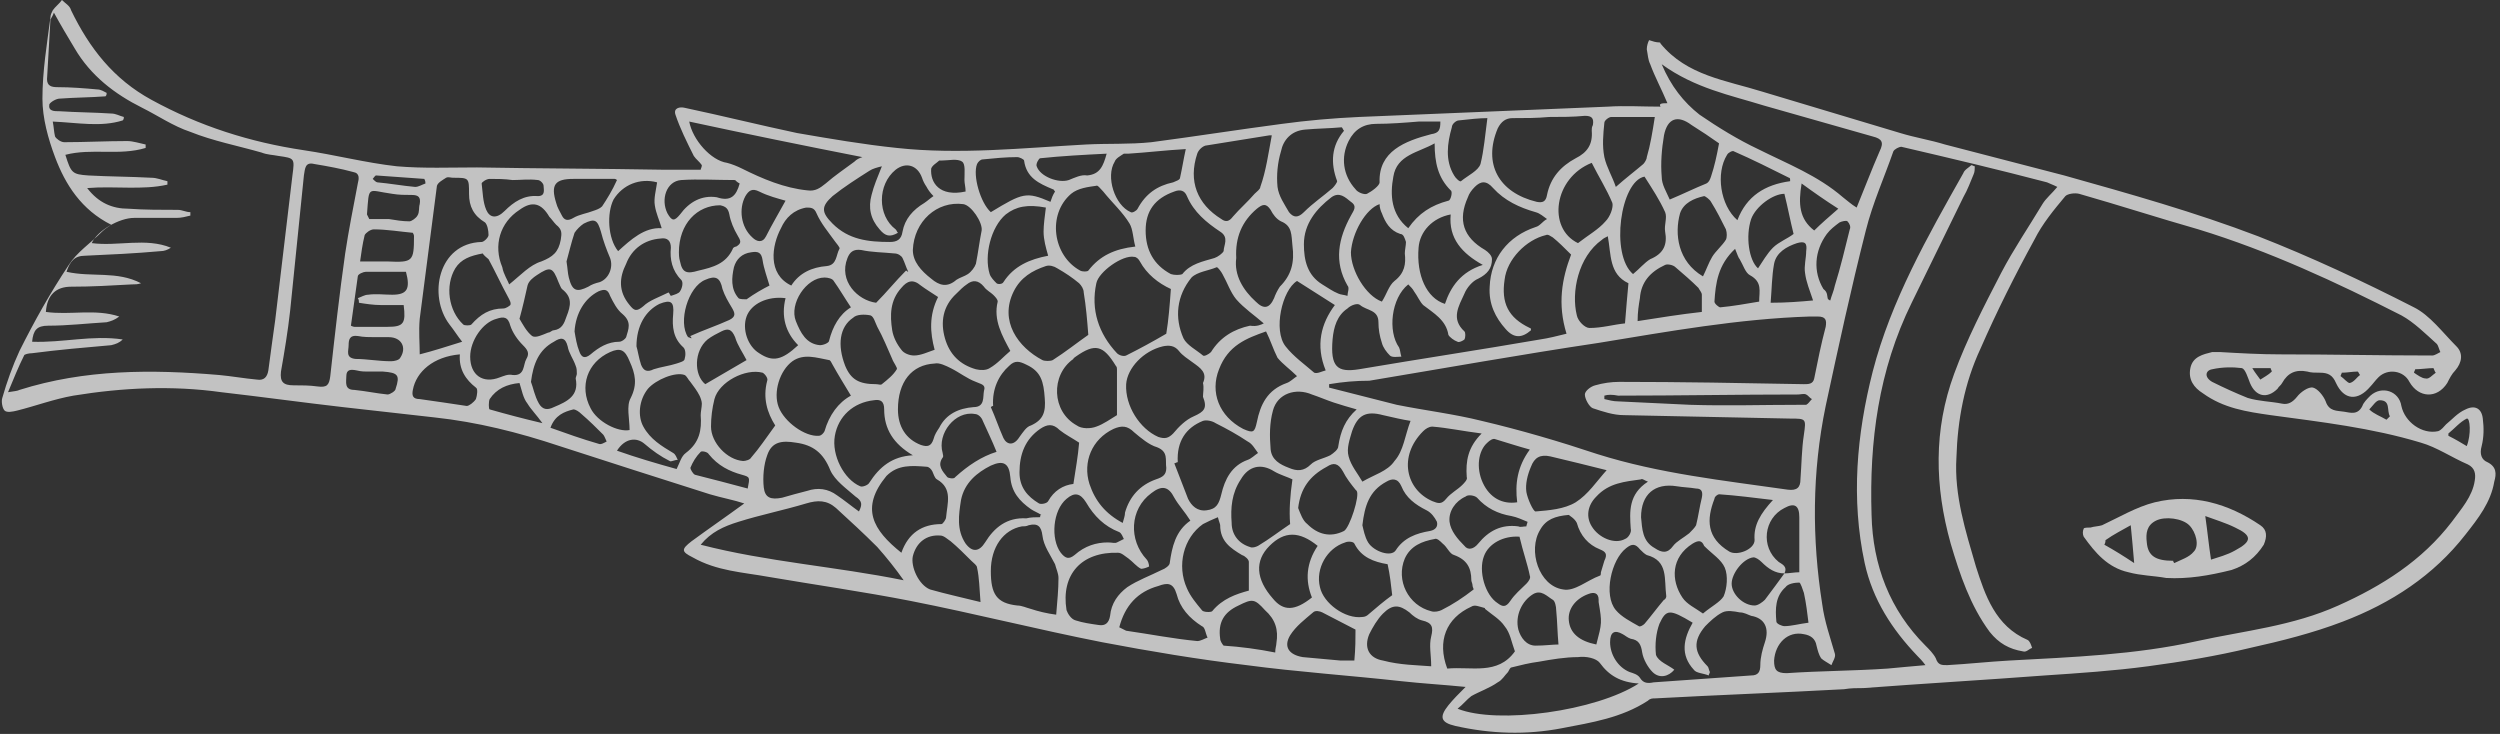 <svg width="218" height="64" viewBox="0 0 218 64" fill="none" xmlns="http://www.w3.org/2000/svg">
<rect x="0" y="0" width="218" height="64" fill="#333333" stroke="none"/>
<g opacity="0.7">
<path d="M145.4 9C144.9 7.8 144.3 6.7 143.9 5.6C143.7 5.2 143.7 4.8 143.6 4.3C143.6 4 143.7 3.7 143.8 3.5C144.1 3.6 144.4 3.7 144.7 3.7C144.7 3.7 144.8 3.7 144.8 3.8C147.1 6.6 150.5 7 153.7 8C157.7 9.2 161.7 10.4 165.7 11.6C167 12 168.3 12.2 169.6 12.6C173.1 13.5 176.5 14.4 180 15.3C185.7 16.9 191.4 18.5 196.9 20.6C201.5 22.4 206 24.5 210.5 26.8C211.9 27.5 213 29 214.2 30.2C214.8 30.8 214.7 31.6 214.1 32.3C213.8 32.6 213.6 33 213.4 33.4C212.5 34.8 210.9 34.7 210.1 33.3C209.6 32.3 208.2 32.1 207.4 32.9C207.1 33.2 206.9 33.5 206.7 33.7C205.6 35 204.4 34.9 203.7 33.4C203.4 32.7 203 32.5 202.3 32.5C201.9 32.5 201.5 32.5 201.2 32.4C200.2 32.2 199.5 32.5 199 33.4C198.9 33.6 198.7 33.7 198.6 33.9C197.7 34.8 196.7 34.6 196.2 33.4C196 32.9 195.8 32.2 195.5 32.1C194.7 32 193.8 32 192.9 32.2C192.3 32.3 192.2 32.9 192.9 33.3C193.9 33.8 195 34.3 196 34.7C197 35 198 35 199 35.2C199.5 35.3 199.9 35.1 200.3 34.6C200.6 34.2 201.3 33.7 201.7 33.8C202.1 33.9 202.6 34.5 202.8 35C203.1 35.9 203.8 35.8 204.4 35.9C205 36 205.6 36.2 206 35.4C206.1 35.1 206.4 34.8 206.7 34.5C207.7 33.6 209.2 34.1 209.4 35.4C209.7 36.8 211.2 37.9 212.6 37.6C212.9 37.5 213.1 37.2 213.3 37C213.8 36.6 214.3 36 215 35.7C215.8 35.3 216.4 35.6 216.5 36.5C216.6 37.3 216.6 38.1 216.4 38.9C216.2 39.6 216.4 40.1 216.9 40.3C217.7 40.7 217.7 41.3 217.5 42C217.2 43.8 216.1 45.2 215 46.6C212.2 50.2 208.5 52.6 204.3 54.2C201.7 55.2 198.9 55.9 196.2 56.5C193.3 57.2 190.3 57.7 187.3 58.1C184.3 58.5 181.3 58.7 178.3 58.9C173 59.3 167.8 59.6 162.5 60C161.9 60 161.4 60 160.8 60.1C155.3 60.4 149.8 60.6 144.3 60.9C144.1 60.9 143.9 60.9 143.7 61.1C141.4 62.6 138.8 63 136.2 63.5C133.1 64.1 130 64 126.9 63.3C125.6 63 125.5 62.5 126.3 61.5C126.7 61 127.2 60.5 127.8 59.9C125.8 59.7 124 59.6 122.2 59.4C117.7 58.9 113.2 58.6 108.7 58C104.5 57.5 100.3 56.8 96.1 56C90.5 54.9 85 53.5 79.4 52.4C75.3 51.6 71.1 51 67 50.3C64.8 49.9 62.5 49.8 60.4 48.6C59.4 48.1 59.4 47.9 60.3 47.2C61.8 46.1 63.4 45 64.9 43.9C64 43.6 62.9 43.4 61.9 43.1C57.5 41.7 53.1 40.3 48.8 38.9C45.2 37.7 41.6 36.8 37.9 36.4C35.2 36.1 32.6 35.8 29.9 35.5C26.4 35.1 22.8 34.6 19.3 34.2C15 33.6 10.7 33.8 6.4 34.5C4.7 34.8 3.1 35.4 1.5 35.8C1.1 35.9 0.6 36 0.4 35.8C0.2 35.6 0.1 35 0.2 34.7C0.6 33.3 1.1 31.9 1.7 30.6C3 28 4.4 25.5 6 23.1C6.7 22 7.9 21.2 8.9 20.2C9.1 20 9.4 19.8 9.7 19.6C7.1 18.3 5.7 16.1 4.8 13.7C4.2 12.1 3.7 10.3 3.7 8.6C3.7 6.2 4.1 3.8 4.4 1.5C4.4 1.3 4.5 1.1 4.6 0.9C4.8 0.6 5.2 0.3 5.4 0C5.7 0.3 6.1 0.5 6.2 0.9C7.8 4.2 9.9 6.9 13.2 8.7C17.4 11 21.8 12.4 26.5 13.1C29.2 13.5 31.9 14.2 34.6 14.5C36.9 14.7 39.3 14.6 41.6 14.6C47 14.7 52.4 14.7 57.8 14.8C58.9 14.8 60 14.8 61.1 14.8C61.1 14.7 61.2 14.6 61.2 14.4C61 14.1 60.7 13.9 60.5 13.6C59.9 12.4 59.3 11.2 58.9 10C58.7 9.4 59.3 9.3 59.7 9.4C63 10.1 66.2 10.9 69.5 11.6C72.4 12.1 75.3 12.6 78.2 12.9C83.7 13.5 89.2 12.9 94.7 12.6C96.6 12.5 98.5 12.6 100.4 12.4C104.2 11.9 108 11.3 111.8 10.8C114 10.5 116.3 10.3 118.5 10.2C125.7 9.9 133 9.6 140.2 9.3C141.7 9.2 143.2 9.3 144.8 9.3C144.6 9 145 9 145.4 9ZM155.6 50C156 50 156.5 49.9 156.9 49.9C156.9 48.2 156.9 46.6 156.9 45.1C156.9 44.1 156.5 43.8 155.6 44.3C153.8 45.2 153.5 47.7 155.1 49C155.4 49.2 155.9 49.4 155.6 50C154.8 50 154.2 49.6 153.6 49C153.4 48.8 153.1 48.6 152.9 48.6C152 48.7 151 50 151 50.9C151 51.8 152 52.8 153 52.8C153.3 52.8 153.7 52.5 153.9 52.3C154.5 51.5 155.1 50.7 155.6 50ZM171.9 14.4C172 14.4 172.1 14.5 172.2 14.5C172.2 14.7 172.2 15 172.1 15.2C171.8 15.9 171.6 16.5 171.2 17.2C169.7 20.3 168.2 23.3 166.7 26.4C163.8 32.3 163 38.5 163.2 44.9C163.3 49.3 164.8 53.2 167.9 56.3C168.2 56.6 168.6 57 168.8 57.4C169 58 169.3 58 169.8 58C171.6 57.9 173.4 57.7 175.2 57.6C180.7 57.3 186.2 57.1 191.6 55.9C195.7 55 199.9 54.6 203.9 52.8C207.7 51.1 211.2 48.9 213.8 45.5C214.6 44.4 215.6 43.3 215.8 41.9C215.9 41.3 215.8 40.8 215.2 40.5C213.8 39.9 212.5 39 211.1 38.6C206.8 37.3 202.4 36.8 198 36.2C195.9 35.9 193.9 35.6 192.1 34.3C191.3 33.8 190.8 33.1 191 32.1C191.2 31.1 192.1 30.9 192.9 30.7C193.1 30.7 193.4 30.7 193.6 30.7C195.3 30.8 197.1 30.9 198.8 30.9C203.2 30.9 207.6 31 212.1 31C212.3 31 212.6 30.8 212.8 30.7C212.7 30.5 212.6 30.1 212.5 30C211.5 29.1 210.5 28.1 209.4 27.5C203.7 24.6 197.9 21.9 191.7 20C188.2 19 184.8 17.9 181.3 16.9C180.9 16.8 180.3 16.9 180.1 17.1C179.1 18.3 178.1 19.5 177.4 20.9C175.7 24 174.1 27.2 172.7 30.4C171.3 33.4 170.7 36.6 170.6 39.9C170.4 43.2 171.4 46.3 172.3 49.4C173.1 51.9 174 54.6 176.8 55.8C177 55.9 177.1 56.2 177.2 56.5C176.9 56.6 176.7 56.9 176.4 56.8C175.2 56.6 174.3 56.1 173.5 55.1C171.8 52.8 170.9 50.1 170.1 47.4C168.7 42.4 168.6 37.5 170.4 32.6C171.5 29.6 173 26.7 174.5 23.8C175.6 21.7 176.9 19.8 178.1 17.8C178.4 17.3 178.9 16.9 179.4 16.3C179 16.1 178.7 16 178.5 15.9C174.3 14.8 170.1 13.8 165.8 12.8C165.6 12.8 165.2 13 165.1 13.2C164.3 15.5 163.3 17.7 162.7 20.1C161.4 25.2 160.3 30.3 159.2 35.4C158 41.2 158 47 158.9 52.7C159.1 54.2 159.6 55.6 160 57C160.1 57.3 159.8 57.7 159.7 58C159.4 57.8 159 57.6 158.8 57.4C158.6 57.1 158.5 56.7 158.4 56.3C158.3 55.7 157.9 55.4 157.3 55.3C155.9 55 154.8 56.1 154.7 57.6C154.7 58.4 154.9 58.7 155.8 58.7C158.7 58.5 161.7 58.5 164.6 58.3C165.7 58.2 166.7 58.1 167.9 58C167.6 57.6 167.4 57.4 167.2 57.2C165 54.9 163.3 52.3 162.6 49.1C161.4 43.5 161.9 37.9 163.3 32.4C164.9 26.2 168.1 20.6 171.2 15.1C171.3 14.8 171.7 14.6 171.9 14.4ZM12.3 24.7C12 24.8 11.8 24.8 11.5 24.8C9.7 24.9 8 25 6.2 25C4.9 25 4.1 25.7 4 27.2C6.1 27.5 8.3 26.9 10.4 27.6C10 27.9 9.7 28 9.3 28.1C7.6 28.2 5.9 28.4 4.2 28.4C3.2 28.4 2.9 28.8 2.8 29.8C5.5 29.9 8 29.2 10.7 29.6C10.4 29.9 10.1 30 9.7 30.1C7.4 30.3 5.1 30.5 2.8 30.8C2.5 30.8 2.1 30.9 2.1 31C1.6 32 1.2 33 0.7 34.2C1.3 34.1 1.5 34.1 1.7 34C7.4 32.2 13.2 32.2 19.1 32.7C20.2 32.8 21.3 33 22.4 33.1C23 33.2 23.3 32.9 23.4 32.3C23.6 30.8 23.8 29.3 24 27.9C24.5 23.7 25 19.5 25.5 15.3C25.7 13.8 25.7 13.8 24.3 13.6C23.8 13.5 23.3 13.5 22.8 13.3C20.7 12.7 18.6 12.3 16.6 11.5C15.1 11 13.8 10.1 12.4 9.4C10 8.2 7.9 6.6 6.5 4.2C5.9 3.2 5.3 2.2 4.7 1.1C4.6 1.4 4.5 1.5 4.4 1.7C4.3 3.4 4.2 5.2 4.1 6.9C4.1 7.5 4.5 7.6 5 7.6C6.2 7.6 7.4 7.7 8.5 7.8C8.8 7.8 9.1 8 9.3 8.1C9.3 8.2 9.3 8.3 9.2 8.4C7.9 8.5 6.5 8.5 5.2 8.6C4.9 8.6 4.4 8.9 4.3 9.1C4.2 9.7 4.7 9.7 5.2 9.7C6.7 9.8 8.2 9.8 9.7 9.9C10.1 9.9 10.4 10.1 10.8 10.2C10.8 10.3 10.8 10.4 10.7 10.5C8.8 11.1 6.8 10.7 4.6 10.6C4.7 11.1 4.7 11.5 4.8 11.9C4.9 12.1 5.3 12.4 5.6 12.4C7.4 12.4 9.3 12.3 11.1 12.3C11.6 12.3 12.2 12.5 12.7 12.6C12.7 12.7 12.7 12.8 12.7 12.9C10.4 13.6 8 12.9 5.7 13.5C6.2 15.1 6.3 15.2 7.7 15.3C9.5 15.4 11.4 15.4 13.2 15.5C13.7 15.5 14.1 15.7 14.6 15.8C14.6 15.9 14.6 16 14.6 16.1C12.4 16.6 10 16.2 7.6 16.4C8.6 17.7 9.8 18.2 11.2 18.2C12.6 18.3 14.1 18.3 15.5 18.3C15.9 18.3 16.2 18.5 16.6 18.5C16.6 18.6 16.6 18.7 16.6 18.8C16.2 18.9 15.8 19 15.4 19C14.2 19 12.9 19 11.7 19C10.4 19 8.5 20.1 8 21.2C10.3 21.5 12.7 20.7 14.9 21.6C14.6 21.8 14.3 21.9 14 21.9C11.8 22.1 9.6 22.2 7.4 22.3C6.5 22.3 6.1 22.8 5.8 23.7C8 24.2 10.2 23.6 12.3 24.7ZM115.9 33.5C115.9 33.6 115.9 33.7 115.9 33.8C117.9 34.3 119.8 34.8 121.8 35.3C124.3 35.8 126.8 36.1 129.2 36.7C132.6 37.5 136 38.5 139.3 39.6C144.7 41.3 150.3 41.9 155.9 42.7C156.7 42.8 157 42.5 157 41.8C157.1 40.5 157.1 39.2 157.3 37.9C157.5 36.5 157.5 36.5 156.1 36.5C151.2 36.4 146.4 36.3 141.6 36.2C140.7 36.2 139.8 35.9 138.9 35.6C138.6 35.5 138.2 34.8 138.2 34.4C138.2 34.1 138.7 33.7 139.1 33.6C139.8 33.4 140.5 33.3 141.2 33.3C146.6 33.3 152 33.4 157.3 33.5C157.7 33.5 158.1 33.5 158.2 33C158.5 31.5 158.8 30 159.2 28.5C159.3 27.9 159.2 27.6 158.5 27.6C158.3 27.6 158 27.6 157.8 27.6C151.6 27.8 145.5 28.9 139.4 29.9C132.7 30.9 126 32.1 119.4 33.2C118.2 33.2 117.1 33.3 115.9 33.5ZM137 22.2C136.4 21.6 135.9 21.1 135.4 20.7C135.2 20.6 135 20.4 134.8 20.5C133.1 20.9 131.4 22.6 131.2 24.4C130.9 26.4 131.5 27.7 133.4 28.6C133.5 28.6 133.5 28.7 133.5 28.8C132.7 29.5 132 29.5 131.3 28.7C130.4 27.7 129.8 26.5 129.9 25C130 22.5 131.5 20.6 133.9 19.8C134.3 19.7 134.5 19.3 134.9 19.1C134.6 18.9 134.3 18.6 133.9 18.5C132.5 18.1 131.2 17.5 130.2 16.4C129.6 15.7 129.1 15.8 128.6 16.3C128.3 16.6 128.1 16.9 128 17.2C127.1 19.2 127.6 20.7 129.5 21.8C129.8 22 130.1 22.3 130.1 22.6C130.1 23.4 129.7 23.9 128.9 24.3C128.4 24.5 127.9 25.1 127.7 25.6C127.2 26.7 126.5 27.8 127.7 28.9C127.8 29 127.8 29.4 127.7 29.6C127.6 29.7 127.2 29.9 127.1 29.8C126.8 29.7 126.4 29.4 126.3 29.2C126.1 27.9 125 27.3 124.1 26.6C123.8 26.3 123.6 25.8 123.3 25.4C123.2 25.2 123 25 122.8 24.8C121.3 26 121 28.9 122 30.3C122.1 30.5 122.1 30.8 122.2 31.1C121.9 31.1 121.4 31.2 121.2 31C120.9 30.7 120.6 30.3 120.5 29.9C120.3 29.3 120.2 28.7 120.2 28.1C120.2 27 119.2 27.1 118.6 26.6C118.4 26.4 117.8 26.6 117.5 26.9C116.6 27.5 116.3 28.5 116.2 29.6C116 32 116.6 32.5 118.5 32.2C123.8 31.3 129.1 30.5 134.3 29.6C135 29.5 135.8 29.3 136.6 29.1C135.8 26.5 136.2 24.3 137 22.2ZM27.4 14.3C26.6 14.1 26.6 14.7 26.5 15.3C26.1 19.2 25.7 23.2 25.3 27.1C25.1 28.9 24.8 30.7 24.5 32.4C24.4 33.3 24.7 33.6 25.6 33.6C26.3 33.6 27 33.6 27.7 33.7C28.5 33.8 28.7 33.6 28.8 32.8C29.2 29.2 29.6 25.6 30.1 22.1C30.4 20.1 30.8 18.1 31.2 16C31.3 15.6 31.4 15.1 30.8 15C29.7 14.7 28.6 14.5 27.4 14.3ZM144.9 5.6C145.7 7.5 146.8 8.9 148.2 10C149.8 11.1 151.6 12.2 153.3 13C155.9 14.3 158.5 15.3 160.7 17.2C161.1 17.5 161.4 17.8 161.9 18.1C162.6 16.4 163.2 14.8 163.9 13.2C164.3 12.4 164.1 12.1 163.3 11.9C160.1 11 157 10.1 153.8 9.2C150.9 8.3 147.8 7.7 144.9 5.6ZM61.1 47.5C66.9 49 72.9 49.4 78.8 50.6C78.1 49.6 77.3 48.6 76.5 47.7C75.3 46.5 74.1 45.4 72.9 44.3C72.1 43.6 71.3 43.6 70.3 43.9C68.3 44.5 66.3 44.9 64.4 45.5C63.1 45.9 62 46.4 61.1 47.5ZM146 58.4C145.5 59 144.7 59.2 144.1 58.6C143.7 58.2 143.3 57.5 143.2 56.9C143.1 56.2 142.9 55.8 142.2 55.7C141.9 55.6 141.7 55.4 141.5 55.3C140.8 54.9 140.4 55.1 140.4 56C140.4 57.1 141.1 58.2 142.1 58.6C142.4 58.7 142.8 58.8 143 59.1C143.3 59.6 143.7 59.6 144.2 59.5C147 59.3 149.8 59.1 152.7 58.9C153.3 58.9 153.5 58.6 153.5 58C153.5 57.3 153.7 56.6 153.9 56C154.3 54.8 153.9 53.9 152.7 53.7C152.4 53.6 152.1 53.4 151.7 53.4C151.2 53.3 150.6 53.2 150.2 53.4C149.6 53.7 149.1 54.2 148.7 54.6C147.6 55.9 147.7 56.9 148.9 58.1C149 58.2 149 58.4 149.1 58.6C149.1 58.7 149 58.8 149 58.9C148.5 58.7 147.9 58.7 147.7 58.4C146.5 57.1 146.8 55.7 147.6 54.3C145.6 53.1 145.3 53.1 144.7 54.4C144.4 55.2 144.3 56.2 144.4 57.1C144.6 57.7 145.5 58 146 58.4ZM103.8 45.4C103.3 44.6 102.8 44.1 102.4 43.4C101.9 42.4 101.3 42.3 100.4 43C98.5 44.4 98.4 47.1 100 48.8C100.1 48.9 100.2 49.2 100.2 49.4C100 49.5 99.7 49.6 99.5 49.6C99.1 49.4 98.8 49 98.4 48.7C98.1 48.5 97.8 48.2 97.5 48.2C94.3 48.1 92.5 50.1 93 53.2C93.1 53.5 93.4 54 93.8 54.1C94.4 54.3 95.1 54.4 95.8 54.5C96.4 54.6 96.7 54.3 96.8 53.7C96.9 52.6 97.5 51.8 98.3 51.2C99.2 50.6 100.3 50.2 101.3 49.7C101.6 49.6 102 49.3 102 49.1C102.2 47.7 102.5 46.3 103.8 45.4ZM142.9 59.6C141.3 59.5 140.3 58.9 139.5 57.8C139.2 57.4 138.3 57.2 137.6 57.3C136.5 57.3 135.3 57.5 134.2 57.7C133.4 57.8 132.6 58 131.8 58.2C131.7 58.2 131.6 58.4 131.5 58.6C131.2 58.9 131 59.3 130.6 59.5C129.9 60 129 60.3 128.3 60.7C127.9 61 127.6 61.4 127.1 61.8C130.6 63.2 139.2 62 142.9 59.6ZM135.1 10.2C134 10.3 133 10.3 131.9 10.3C131.3 10.3 130.9 10.6 130.6 11.2C129.3 14.3 130.7 16.8 134 17.6C134.5 17.7 134.8 17.6 134.9 17C135.2 15.5 136.1 14.5 137.4 13.8C138.4 13.3 138.9 12.6 138.8 11.4C138.8 11.2 138.8 11.1 138.9 10.9C139 10.3 138.8 10.1 138.2 10.1C137.2 10.2 136.1 10.2 135.1 10.2ZM60.1 10.6C60.4 12.2 62 14 63.4 14.2C63.8 14.3 64.3 14.5 64.7 14.7C66.5 15.6 68.4 16.4 70.4 16.6C71.1 16.7 71.5 16.4 72 16C72.8 15.3 73.7 14.7 74.5 14.1C74.7 13.9 74.9 13.8 75.2 13.7C70.1 12.7 65.2 11.7 60.1 10.6ZM94.9 29.2C94.8 27.9 94.7 26.7 94.5 25.5C94.5 25.2 94.3 24.9 94.1 24.7C93.5 24.2 92.9 23.8 92.2 23.4C91.9 23.2 91.5 23.1 91.2 23.2C90 23.6 89 24.2 88.4 25.4C87.1 28 88.8 30.3 90.9 31.4C91.1 31.5 91.6 31.5 91.8 31.4C92.9 30.7 93.9 29.9 94.9 29.2ZM40.3 29.8C39.9 29.3 39.6 28.8 39.2 28.3C37.3 25.8 38.2 21.2 42 21.1C42.2 21.1 42.6 20.7 42.6 20.5C42.6 20.1 42.5 19.6 42.3 19.4C41.3 18.8 40.9 18 40.9 16.9C40.9 15.5 40.9 15.5 39.5 15.5C39.3 15.5 39.1 15.4 38.9 15.5C38.6 15.7 38.2 15.9 38.1 16.2C37.6 20 37.1 23.9 36.6 27.8C36.5 28.9 36.6 29.9 36.6 30.9C37.8 30.6 39 30.2 40.3 29.8ZM102.1 25.2C101 24.7 100 23.9 99.4 22.8C99.3 22.6 99.1 22.4 98.9 22.4C97.9 22.2 95.8 23.7 95.6 24.7C95.1 27 95.8 29.1 97.4 30.8C97.6 31 98 31.1 98.2 31C99.4 30.4 100.5 29.8 101.7 29.1C101.9 27.9 102 26.6 102.1 25.2ZM104.9 33.4C105.3 32.5 104.7 32.1 104 31.6C103.6 31.3 103.1 31 102.8 30.6C102.4 30.1 101.9 30.1 101.4 30.2C99.7 30.6 98.3 32.1 98.2 33.5C98.1 35.4 99.4 37.4 101 38.1C101.6 38.3 101.9 38.2 102.3 37.8C102.8 37.2 103.4 36.6 104.1 36.3C105 35.9 105.3 35.6 104.9 34.6C104.9 34.3 105 33.8 104.9 33.4ZM118.3 35.7C117.6 35.5 116.9 35.3 116.3 35.1C115.7 34.9 115 34.6 114.4 34.4C113 33.8 111.4 34.3 111 35.8C110.7 36.9 110.7 38 110.8 39.2C110.9 40.1 111.6 40.5 112.4 40.8C113.1 41.1 113.7 41.1 114.3 40.5C114.7 40.1 115.4 40 116 39.7C116.3 39.5 116.7 39.2 116.7 38.9C116.9 37.6 117.3 36.6 118.3 35.7ZM76.9 14.5C76.5 14.6 76.1 14.7 75.8 14.9C74.7 15.6 73.6 16.3 72.6 17.1C71.6 18 71.6 18.5 72.6 19.5C74 20.9 75.7 21.1 77.6 21.1C78.2 21.1 78.6 20.9 78.7 20.2C78.9 19.1 79.6 18.3 80.6 17.7C80.9 17.5 81.1 17.3 81.4 17.1C81.1 16.8 80.9 16.5 80.8 16.3C80.6 16 80.5 15.8 80.4 15.5C80 14.4 79 14.1 78.1 14.8C76.5 16.1 76.5 18.8 78.1 20C78.2 20.1 78.2 20.2 78.3 20.3C77.6 20.7 77.2 20.6 76.7 20C75.9 19.1 75.7 18.1 76 17C76.2 16.2 76.5 15.5 76.9 14.5ZM97.9 45.6C98 45.2 98.1 45 98.1 44.7C98.5 43.3 99.4 42.3 100.8 41.8C101.4 41.6 101.7 41.4 101.7 40.8C101.6 40.1 101.9 39.4 100.9 39C100.2 38.8 99.5 38.2 98.9 37.7C98.3 37.1 97.8 37.1 97.1 37.4C95.2 38.3 94.4 40.3 95 42.2C95.5 43.7 96.4 44.8 97.9 45.6ZM110.9 11.8C110.9 11.8 110.8 11.8 110.7 11.8C108.8 12.1 107 12.4 105.1 12.7C104.8 12.8 104.5 13.1 104.4 13.4C103.6 15.8 104.4 17.8 106.5 19.1C106.9 19.4 107.2 19.3 107.5 18.9C108.1 18.2 108.8 17.6 109.4 16.9C109.6 16.7 109.9 16.5 109.9 16.3C110.4 14.9 110.6 13.4 110.9 11.8ZM110.4 28.9C108.7 29.5 107.1 30.1 106.3 32.2C105.5 34.2 106.3 36.3 108.4 37.4C109.3 37.8 109.4 37.7 109.6 36.8C109.9 35.3 110.5 34 112.2 33.4C112.5 33.3 112.8 33 113.1 32.8C112.5 32.2 111.9 31.8 111.4 31.2C111 30.4 110.8 29.7 110.4 28.9ZM92.1 53.6C92.2 52.4 92.3 51.4 92.3 50.4C92.3 50 92.1 49.6 92 49.2C91.6 48.4 91 47.6 90.9 46.7C90.8 45.9 90.5 45.6 89.7 45.8C89.5 45.9 89.3 45.9 89.1 45.9C87.5 46.2 86.4 47.7 86.4 49.8C86.4 51.8 86.9 52.6 88.7 52.8C89.1 52.8 89.5 53 89.9 53.1C90.5 53.3 91.3 53.5 92.1 53.6ZM59 40.9C59.3 40.3 59.4 39.8 59.8 39.5C61 38.6 61.2 37.5 61.1 36.2C61.1 35.9 61.2 35.5 61.2 35.2C61.2 35 61.1 34.7 61 34.5C60.8 34.1 60.5 33.7 60.2 33.3C60 33.1 59.9 32.8 59.7 32.7C58.9 32.4 57.2 33.1 56.5 33.9C55.7 34.9 55.6 36.3 56.1 37.2C56.7 38.3 57.7 38.9 58.7 39.5C58.9 39.6 59 39.9 59.1 40.1C58.8 40.1 58.5 40.3 58.4 40.2C57.6 39.8 56.9 39.3 56.2 38.7C55.5 38.1 54.5 38.2 53.8 39.3C55.5 39.9 57.2 40.4 59 40.9ZM102.7 40.3C102.6 40.3 102.5 40.4 102.4 40.4C102.8 41.4 103.2 42.5 103.6 43.5C103.9 44.1 104.4 44.6 105.2 44.5C106.1 44.4 106.3 43.9 106.5 43.1C106.8 41.8 107.4 40.6 108.8 40.1C109.1 40 109.4 39.7 109.7 39.5C109.4 39.1 109.2 38.7 108.8 38.5C107.9 37.9 107 37.4 106 36.9C105.7 36.7 105.2 36.6 104.9 36.7C103.4 37.3 102.6 38.5 102.7 40.3ZM78.6 48.2C79.2 46.5 80.4 45.7 82.1 45.7C82.2 45.7 82.5 45.3 82.5 45.1C82.6 43.9 83.1 42.6 81.7 41.8C81.5 41.7 81.4 41.3 81.3 41.1C81.2 40.9 81 40.7 80.8 40.7C79.5 40.6 78.3 40.5 77.3 41.5C75 44.3 76.1 46.2 78.6 48.2ZM99 21.5C98.8 20.8 98.8 20 98.5 19.5C97.9 18.5 97 17.7 96.2 16.7C96 16.5 95.7 16.1 95.6 16.2C94.9 16.3 94 16.4 93.4 16.9C91.3 18.7 91.8 22.3 94.2 23.6C94.4 23.7 94.8 23.7 94.9 23.6C95.9 22.3 97.2 21.7 99 21.5ZM78.3 35.7C78.3 37.2 79 38.3 80.3 38.8C80.9 39 81.2 38.9 81.4 38.3C81.5 37.9 81.7 37.6 81.9 37.3C82.5 36.1 83.6 35.6 84.9 35.5C85.9 35.5 85.7 34.6 85.8 34.1C86 33.5 85.5 33.5 85.1 33.3C84.3 33 83.7 32.5 82.9 32.1C82.5 31.9 81.9 31.6 81.5 31.7C79.5 31.8 78.3 33.3 78.3 35.7ZM79.6 21.8C79.6 22.8 80.3 23.6 81.2 24.3C81.9 24.9 82.6 25.1 83.4 24.4C83.7 24.2 84.1 24.1 84.4 23.9C84.7 23.7 85 23.3 85.1 23C85.3 22 85.4 21.1 85.6 20.1C85.7 19.4 84.7 17.9 84 17.8C81.7 17.5 79.7 19.3 79.6 21.8ZM99.9 20.1C99.9 21.8 100.6 23.1 102.1 23.9C102.4 24 102.9 24 103.1 23.9C103.8 23 104.9 22.8 105.9 22.5C106.2 22.4 106.6 22.1 106.7 21.9C106.7 21.4 107.2 20.7 106.4 20.2C105.2 19.4 104.1 18.5 103.5 17.1C103.3 16.6 102.9 16.5 102.4 16.7C100.7 17.3 99.9 18.4 99.9 20.1ZM107.8 22.5C107.6 24 108.4 25.3 109.5 26.3C110.2 27 110.7 26.9 111.1 26C111.2 25.7 111.4 25.3 111.6 25C112.6 24 112.9 22.9 112.7 21.4C112.6 20.5 112.7 19.7 111.7 19.3C111.3 19.1 111 18.7 110.8 18.3C110.4 17.7 110.1 17.8 109.6 18.2C108.3 19.3 107.7 20.7 107.8 22.5ZM110.2 28.2C109.4 27.5 108.5 26.9 107.8 26.1C107.3 25.5 107 24.6 106.6 23.9C106.5 23.7 106.2 23.3 106.1 23.3C105.4 23.6 104.4 23.7 103.9 24.2C102.6 25.8 102.4 27.7 103.2 29.5C103.5 30.1 104.3 30.5 104.9 31C105 31.1 105.4 30.9 105.6 30.7C106.4 29.4 107.6 28.7 109 28.4C109.6 28.5 110 28.3 110.2 28.2ZM117.2 11.4C117.1 11.3 117.1 11.2 117 11.1C115.9 11.2 114.9 11.2 113.8 11.3C112.6 11.4 111.9 12.2 111.7 13.2C111.4 14.2 111.3 15.3 111.4 16.3C111.5 17.1 112 17.8 112.4 18.5C112.8 19 113.2 19 113.7 18.5C114.5 17.7 115.4 17.1 116.2 16.4C116.4 16.2 116.6 15.9 116.6 15.8C116 14.2 116.1 12.7 117.2 11.4ZM67.6 37.1C66.9 36 66.5 34.7 66.9 33.2C67 33 66.7 32.6 66.5 32.5C65 32.1 62.7 33.3 62.3 34.8C62.1 35.6 62 36.4 62 37.2C62 38.6 63.4 40.1 64.8 40.2C65 40.2 65.4 40.1 65.5 39.9C66.2 39.1 66.8 38.2 67.6 37.1ZM88.1 30.6C87.4 29.3 86.6 27.9 87 26.3C87 26.1 86.8 25.9 86.6 25.7C86.4 25.5 86 25.3 85.8 25C85.3 24.4 84.8 24.4 84.3 24.8C84 25 83.7 25.3 83.4 25.6C82.2 26.7 82 28.1 82.4 29.5C82.8 30.9 83.7 31.8 85.1 32.2C85.5 32.3 86 32.3 86.3 32.1C87 31.7 87.5 31.1 88.1 30.6ZM74.2 34.5C73.6 33.5 73.1 32.7 72.6 31.8C72.5 31.6 72.4 31.4 72.3 31.4C71.2 31.2 70.1 30.8 69.1 31.5C68 32.3 67.4 34.2 67.9 35.5C68.4 36.8 70.2 38.1 71.4 38C71.6 38 71.8 37.8 71.9 37.6C72.3 36.2 73.1 35.1 74.2 34.5ZM106.2 45.1C105.7 45.3 105.3 45.5 104.9 45.7C103.2 46.9 102.6 49.3 103.5 51.3C103.8 52 104.3 52.6 104.8 53.2C104.9 53.4 105.6 53.4 105.7 53.3C106.6 52.2 107.8 51.8 108.9 51.5C108.9 50.6 108.9 49.8 108.9 49C108.9 48.8 108.6 48.5 108.3 48.4C107.3 47.8 106.4 47.2 106.4 45.8C106.4 45.7 106.3 45.5 106.2 45.1ZM121.4 51.9C121.3 51 121.2 50.1 121 49.2C119.8 49 118.7 48.6 118.1 47.4C118 47.2 117.5 47.2 117.3 47.3C115.7 47.8 114.7 49.6 115.1 51.2C115.4 52.6 117.3 54 118.8 53.8C119 53.8 119.2 53.7 119.3 53.6C120 53 120.7 52.4 121.4 51.9ZM97.4 36.2C97.4 34.8 97.4 33.5 97.4 32.2C97.4 32.1 97.4 32 97.3 31.9C96.2 30.1 95.5 29.9 93.8 31.1C93.7 31.2 93.6 31.2 93.6 31.3C91.6 32.7 91.7 35.9 93.9 37.1C94.3 37.4 95.1 37.4 95.6 37.2C96.2 37 96.9 36.5 97.4 36.2ZM79.6 39.7C77.9 38.7 77.1 37.4 77.1 35.7C77.1 35 76.8 34.8 76.2 34.9C74.4 35.1 73.1 36.3 72.8 38C72.5 39.7 73.6 41.8 75 42.4C75.2 42.5 75.7 42.3 75.8 42.1C76.7 40.7 77.8 39.8 79.6 39.7ZM129.2 37.8C127.6 37.6 126.2 37.3 124.9 37.2C124.6 37.2 124.3 37.4 124.1 37.6C121.9 39.8 122.6 42.7 124.9 43.7C125.4 43.9 125.7 44 126.1 43.5C126.5 43 127.1 42.7 127.5 42.3C127.7 42.1 128 41.8 127.9 41.6C127.8 40.2 128 39 129.2 37.8ZM112.7 41.8C112.3 41.6 111.6 41.4 111.1 41.1C110 40.4 108.9 40.6 108.2 41.8C107.4 43 107.3 44.3 107.4 45.6C107.4 46.6 108 47.4 109 47.7C109.2 47.8 109.5 47.7 109.7 47.6C110.7 47 111.6 46.3 112.5 45.7C112.4 44.5 112.5 43.2 112.7 41.8ZM128.5 51.4C128.5 51.3 128.4 51.2 128.4 51C128.4 50.9 128.3 50.7 128.3 50.6C128.3 49.5 127.9 48.8 126.8 48.4C126.4 48.3 126.2 47.7 125.8 47.4C125.6 47.2 125.3 46.9 125.1 47C124 47.2 123 47.6 122.5 48.7C121.7 50.6 122.8 52.8 124.8 53.3C125.1 53.4 125.5 53.3 125.7 53.2C126.7 52.7 127.6 52.1 128.5 51.4ZM136.8 44.9C135.6 45 134.8 45.3 134.3 46.2C133.2 48 134.2 51.1 136.3 51.4C137.3 51.6 138.4 50.6 139.5 50.2C139.6 50.2 139.6 50 139.6 49.9C139.7 49.6 139.8 49.2 139.9 48.9C140.2 48.3 140 48.1 139.5 47.9C138.5 47.5 137.8 46.7 137.5 45.6C137.3 45.2 136.9 45 136.8 44.9ZM90.7 45.1C90.7 45 90.7 44.9 90.8 44.9C90.5 44.7 90.2 44.6 89.9 44.4C88.9 43.7 88.2 42.9 88.1 41.6C88 40.4 87.5 40.1 86.4 40.6C85.2 41.2 84.1 42.1 83.8 43.6C83.6 44.9 83.4 46.2 84.2 47.4C84.8 48.2 85.4 48.1 85.9 47.3C86.7 46 87.8 45.1 89.5 45.2C89.9 45.1 90.3 45.1 90.7 45.1ZM120.5 26.3C120.9 25.7 121.1 24.9 121.6 24.5C122.5 23.8 122.6 23 122.5 22.1C122.5 21.8 122.6 21.4 122.6 21.1C122.5 20.8 122.4 20.4 122.1 20.4C121.2 20.1 120.8 19.4 120.5 18.6C120.4 18.4 120.3 18.1 120.3 17.8C119.1 18.2 117.9 20.3 117.8 22C117.8 23.6 119.1 25.8 120.5 26.3ZM132.1 56.8C131.8 56 131.7 55.2 131.2 54.6C130.8 54 130.1 53.6 129.5 53.1C129.5 53.1 129.5 53 129.4 53C129 52.9 128.6 52.7 128.3 52.9C126.1 53.9 125.3 55.9 126.2 58.3C128.3 58.1 130.6 58.9 132.1 56.8ZM74.9 44.6C75.2 44 75.2 43.7 74.6 43.3C73.8 42.6 72.8 41.9 72.4 41C71.8 39.5 70.9 38.8 69.4 38.6C68.2 38.4 67.3 38.5 66.9 39.7C66.6 40.5 66.5 41.6 66.6 42.5C66.7 43.4 67.2 43.6 68.2 43.4C68.9 43.2 69.6 43 70.4 42.8C71.3 42.5 72.2 42.6 73 43.2C73.6 43.6 74.2 44.1 74.9 44.6ZM125.6 10.6C124.9 10.6 124.3 10.6 123.7 10.6C122.5 10.7 121.2 10.8 120 10.8C118.9 10.8 118.1 11.3 117.6 12.3C116.9 13.7 117.1 15.3 118.2 16.5C118.4 16.8 119 17 119.2 16.9C119.6 16.7 120.3 16.2 120.3 15.9C120.2 13.2 122.5 12.3 124.8 11.7C125.5 11.6 125.6 11.3 125.6 10.6ZM140.2 20.6C140 20.7 139.8 20.8 139.7 20.9C137.6 22.4 137 25.5 137.5 27.5C137.6 28 138.2 28.6 138.6 28.6C139.7 28.6 140.7 28.3 141.7 28.2C141.8 26.9 141.9 25.8 142 24.7C140.3 23.9 140.5 22.2 140.2 20.6ZM94.1 38.6C93.5 38.2 92.9 37.9 92.4 37.5C91.8 36.9 91.3 37 90.7 37.4C89.4 38.3 88.9 39.6 88.9 41.2C88.9 42.5 89.6 43.3 90.6 43.9C90.8 44 91.3 43.9 91.4 43.7C91.9 42.8 92.7 42.3 93.6 42.2C93.8 40.9 94 39.8 94.1 38.6ZM118.8 45.8C118.9 46.2 119 46.8 119.3 47.3C119.8 48.1 121.3 48.6 121.7 48C122.4 46.9 123.5 46.5 124.7 46.3C125.2 46.2 125.4 45.9 125.3 45.5C125.1 45.1 124.8 44.7 124.4 44.5C123.4 44 122.6 43.4 122.2 42.4C121.9 41.7 121.4 41.7 120.9 42C119.4 42.8 119 44.1 118.8 45.8ZM145.6 17.4C146.8 16.9 147.8 16.4 148.8 16C149 15.9 149.1 15.7 149.2 15.4C149.5 14.5 149.7 13.6 149.9 12.5C149.2 12 148.3 11.4 147.5 10.9C146.3 10 145.4 10.3 145.1 11.8C144.9 13 144.8 14.2 144.9 15.4C144.9 16.1 145.3 16.7 145.6 17.4ZM145.3 52C145.1 50.5 145.5 48.9 143.6 48.4C143.4 48.3 143.2 48.1 143 47.9C142.6 47.4 142.3 47.4 141.8 47.8C140.5 48.8 139.8 51.9 140.9 53.2C141.4 53.8 142.2 54.2 142.9 54.6C143 54.7 143.3 54.5 143.4 54.4C144 53.7 144.5 53 145.1 52.3C145.2 52.3 145.3 52.1 145.3 52ZM69 24.9C69.7 23.8 70.8 23.3 72.1 23.2C73 23.1 72.9 22.2 73.2 21.7C73.3 21.6 72.9 21.2 72.7 20.9C72.2 20.2 71.6 19.5 71.2 18.6C71 18.1 70.7 18.1 70.3 18.1C69.2 18.3 68.5 19 68.1 19.9C67.3 21.4 66.9 23.9 69 24.9ZM44.4 24.8C45.4 24 46.2 23.1 47.2 22.8C48.2 22.4 48.7 22 48.9 20.9C49 20.3 49 20 48.5 19.6C48.3 19.4 48.1 19.1 47.9 18.9C47.2 17.7 46.4 17.5 45.3 18.3C43.6 19.4 43 21.4 43.8 23.3C43.9 23.9 44.3 24.5 44.4 24.8ZM113.7 21.3C113.7 22.7 114 24 115.3 24.8C115.8 25.1 116.2 25.4 116.7 25.6C116.9 25.7 117.2 25.7 117.5 25.8C117.5 25.5 117.7 25.1 117.5 24.9C116.3 22.8 116.7 20.8 117.8 18.8C118 18.4 118.4 18 117.8 17.6C117.3 17.2 116.8 16.7 116.1 17.2C114.8 18.2 113.7 19.5 113.7 21.3ZM86.6 35.4C86.5 35.4 86.4 35.5 86.4 35.5C86.8 36.4 87.1 37.3 87.5 38.2C87.8 38.8 88.4 38.9 88.9 38.1C89.2 37.7 89.5 37.2 89.9 37.1C91 36.6 91.2 35.9 91.1 34.7C91 33.3 90.8 32.4 89.5 31.8C88.9 31.5 88.5 31.4 88 31.9C87.1 32.7 86.5 33.9 86.6 35.4ZM114.9 47.6C113.3 46.3 112 46.3 110.7 47.6C109.4 48.9 109.5 50.5 111 52.2C111.9 53.3 112.9 53.3 114.4 52.1C113.8 50.6 113.9 49.1 114.9 47.6ZM91.2 18.1C89.6 17.8 88.6 18 87.7 18.7C86.4 19.8 85.8 22.3 86.3 23.9C86.4 24.2 86.7 24.5 86.9 24.7C87 24.8 87.4 24.8 87.5 24.6C88.4 23.2 89.8 22.6 91.4 22.3C91.2 21.6 91 20.9 91 20.2C91 19.6 91.1 18.9 91.2 18.1ZM143.4 15.4C141.3 15.8 140.4 22.2 142.4 23.9C142.9 23.5 143.4 22.9 143.9 22.6C145.1 22.1 145.4 21.3 145.2 20.2C145.1 19.6 145.4 19 145.2 18.5C144.7 17.4 144.1 16.5 143.4 15.4ZM125.1 12.5C123.7 13.3 121.8 13.5 121.5 15.4C121.2 17 121.3 18.7 122.8 19.9C123.7 18.6 124.8 17.9 126.3 17.5C126.5 17.5 126.7 16.7 126.5 16.6C125.4 15.5 125.1 14.2 125.1 12.5ZM115.6 32.3C114.7 30.1 115.2 28.2 116.4 26.6C115.3 25.9 114.2 25.2 113.1 24.5C111.8 25.3 111 28.8 112.1 30.2C112.8 31.1 113.8 31.8 114.6 32.5C114.9 32.6 115.2 32.4 115.6 32.3ZM143.1 45.1C143.2 46.1 143.2 47.2 144.3 47.8C144.9 48.2 145.4 48.3 145.9 47.6C146.2 47.2 146.8 46.9 147.3 46.5C147.5 46.3 147.8 46 147.9 45.8C148.1 45 148.2 44.2 148.4 43.4C148.5 42.9 148.4 42.6 147.9 42.6C147.3 42.5 146.8 42.5 146.2 42.4C144.3 42.1 143.1 43.1 143.1 45.1ZM129.3 23.1C127.5 22.1 126.3 20.8 126.5 18.7C124.9 19 123.8 20.2 123.7 21.6C123.5 24 124.4 26 126 26.5C126.5 25 127.4 23.7 129.3 23.1ZM97.6 54.7C97.8 54.8 98 54.9 98.2 55C100.3 55.3 102.3 55.7 104.4 55.9C104.7 55.9 105 55.7 105.3 55.6C105.1 55.2 105.1 54.7 104.8 54.6C103.7 53.9 102.9 53 102.6 51.8C102.3 50.8 101.8 50.8 101 51.1C99.2 51.6 98.1 52.8 97.6 54.7ZM103.4 13C101.6 13.1 100 13.3 98.4 13.4C98.3 13.4 98.1 13.4 98 13.4C97.7 13.6 97.3 13.8 97.2 14.1C96.4 15.4 97.2 17.9 98.6 18.5C98.7 18.6 99.1 18.4 99.2 18.2C99.9 16.9 100.9 16.2 102.3 15.9C102.5 15.8 102.9 15.7 102.9 15.5C103.1 14.6 103.2 13.9 103.4 13ZM113.2 44.3C113.4 44.8 113.6 45.4 114 45.7C114.9 46.6 116 46.9 117.2 46.3C117.7 46 118.6 43.2 118.3 42.8L118.2 42.7C117.8 42.2 117.4 41.7 117.1 41.1C116.7 40.4 116.3 40.3 115.7 40.7C114.2 41.5 113.4 42.6 113.2 44.3ZM124.8 58.1C124.8 57.1 124.6 56.3 124.8 55.5C125 54.7 124.9 54.3 124 54.1C123.6 54 123.2 53.7 122.9 53.4C122 52.7 121.4 52.7 120.6 53.5C120.1 54 119.7 54.7 119.4 55.3C118.9 56.5 119.4 57.4 120.6 57.6C122.1 58 123.6 58 124.8 58.1ZM59.2 22C59.2 22.1 59.2 22.5 59.3 22.8C59.5 23.8 59.9 23.9 60.9 23.6C62.2 23.3 63.3 23 63.9 21.7C63.9 21.6 64.1 21.5 64.2 21.5C64.7 21.2 64.6 21 64.3 20.5C64 20 63.7 19.3 63.6 18.7C63.5 18.2 63.3 18 62.8 17.9C60.8 17.9 59.2 19.5 59.2 22ZM85.5 52.5C85.4 51.3 85.4 50.4 85.2 49.5C85.2 49.3 84.9 49.1 84.7 48.9C84.1 48.3 83.5 47.7 82.9 47.2C82.6 47 82.3 46.7 82 46.7C80.8 46.6 79.9 47.3 79.6 48.5C79.4 49.4 80.1 51 81.1 51.4C82.5 51.8 83.9 52.1 85.5 52.5ZM58.3 25.5C58.4 25.6 58.4 25.7 58.5 25.8C58.8 25.7 59.2 25.6 59.3 25.4C59.5 25.1 59.6 24.6 59.4 24.4C58.6 23.6 58.4 22.6 58.5 21.6C58.5 21 58.2 20.7 57.6 20.8C56.2 20.9 55.1 21.7 54.6 23C54 24.2 53.9 25.4 54.9 26.6C55.3 27.1 55.5 27.2 56.1 26.7C56.6 26.2 57.5 25.9 58.3 25.5ZM123 36.7C122.3 36.6 121.5 36.4 120.6 36.2C119.1 35.8 118.4 36.2 117.9 37.6C117.7 38.3 117.4 39.1 117.6 39.8C117.8 40.6 118.4 41.3 118.8 42C119.8 41.4 121 41.1 121.6 40.2C122.4 39.3 122.5 38 123 36.7ZM54.9 37.5C54.9 36.5 54.6 35.4 55 34.7C55.6 33.5 55.4 32.6 54.9 31.5C54.5 30.5 54.1 30.3 53.2 30.7C51.2 31.6 50.5 33.7 51.5 35.6C52.1 36.8 53.9 37.7 54.9 37.5ZM140.1 41C138.5 40.6 136.9 40.2 135.2 39.8C134.3 39.6 133.8 39.9 133.5 40.7C133.2 41.4 133 42.2 133.1 42.9C133.2 43.5 133.7 44.6 133.9 44.6C135.1 44.5 136.4 44.4 137.4 43.8C138.5 43.1 139.2 42 140.1 41ZM137.6 21.2C138.5 20.5 139.4 20 140 19.3C140.4 18.9 140.7 18.1 140.6 17.7C140.1 16.5 139.4 15.4 138.8 14.2C135.5 15.5 134.9 19.9 137.6 21.2ZM42.1 22.1C41 22.3 40.2 22.6 39.7 23.4C38.8 24.9 39.1 27.1 40.4 28.3C40.5 28.4 41 28.4 41.1 28.3C41.9 27.4 42.7 26.9 43.9 26.9C44.1 26.9 44.4 26.7 44.5 26.6C44.6 26.4 44.4 26.1 44.3 25.9C43.7 24.8 43.2 23.7 42.6 22.6C42.5 22.5 42.2 22.3 42.1 22.1ZM76.4 33.5C76.6 33.5 76.8 33.6 76.9 33.5C77.4 33.1 77.9 32.7 78.2 32.2C78.3 32.1 77.9 31.6 77.8 31.3C77.4 30.4 77 29.4 76.5 28.5C76.3 28.1 76.2 27.6 75.9 27.5C75.4 27.4 74.7 27.4 74.4 27.7C73.2 28.5 73 30.1 73.7 31.9C74.2 33.1 74.9 33.5 76.4 33.5ZM81.8 25.9C81.2 25.5 80.7 25.2 80.3 24.9C79.6 24.3 79.1 24.5 78.6 25.1C77.6 26.2 77.6 27.5 77.8 28.8C77.9 29.4 78.2 30 78.6 30.5C78.8 30.8 79.3 31 79.7 31C80.3 31 80.9 30.7 81.5 30.5C81.1 29 81 27.5 81.8 25.9ZM92 16.7C91.9 16.6 91.9 16.5 91.8 16.5C90.6 16 89.5 15.5 89.3 14C89.3 13.9 88.9 13.7 88.7 13.7C87.7 13.7 86.7 13.8 85.7 13.9C85.5 13.9 85.3 14.1 85.2 14.3C84.8 15.3 85.5 17.7 86.4 18.5C89.2 16.8 89.5 16.7 91.6 17.6C91.7 17.3 91.8 17 92 16.7ZM148.5 24.1C148.8 23.5 149 22.9 149.3 22.4C149.6 21.9 150.2 21.4 150.5 20.9C150.6 20.7 150.6 20.3 150.5 20C150.1 19.2 149.7 18.4 149.2 17.6C149.1 17.4 148.7 17.1 148.6 17.1C147.7 17.3 146.8 17.7 146.5 18.6C146 20.4 146.3 22.8 148.5 24.1ZM41 31.1C41 32.7 42.1 33.5 43.6 32.9C43.9 32.8 44.3 32.6 44.7 32.7C45.8 32.8 45.6 31.8 45.9 31.3C46.2 30.8 46 30.5 45.6 30.1C45.1 29.6 44.7 29 44.5 28.4C44.3 27.6 43.9 27.6 43.3 27.8C42.1 28.1 41 29.7 41 31.1ZM142.8 28C144.7 27.7 146.6 27.4 148.4 27.2C148.4 26.6 148.4 26.1 148.4 25.7C148.4 25.5 148.2 25.3 148.1 25.1C147.5 24.5 146.8 23.9 146.1 23.3C145.9 23.1 145.4 23 145.2 23.1C143.9 23.7 143.1 24.6 143 26C142.9 26.6 142.8 27.2 142.8 28ZM144.3 10.2C143.1 10.2 141.8 10.2 140.5 10.2C140.3 10.2 139.9 10.5 139.9 10.7C139.8 11.7 139.7 12.7 139.9 13.7C140.1 14.6 140.6 15.4 140.9 16.3C141.8 15.5 142.6 14.9 143.3 14.3C143.4 14.2 143.6 13.9 143.6 13.7C143.9 12.7 144.1 11.5 144.3 10.2ZM118.2 54.9C117.2 54.4 116.3 53.9 115.3 53.4C115.1 53.3 114.7 53.2 114.5 53.4C113.8 54 113 54.6 112.5 55.4C111.9 56.4 112.4 57.1 113.6 57.3C114.7 57.4 115.8 57.5 116.9 57.6C117.3 57.6 117.7 57.6 118.1 57.6C118.2 56.5 118.2 55.7 118.2 54.9ZM154.6 43.6C152.9 43.4 151.4 43.2 149.9 43.1C149.8 43.1 149.5 43.3 149.5 43.5C148.8 45.3 148.8 46.9 150.8 48.1C151.5 48.5 153 47.9 153 47.1C152.9 45.8 153.5 44.8 154.6 43.6ZM148.5 53.5C149.2 52.9 150 52.5 150.3 52C150.6 51.3 150.7 50.2 150.4 49.5C150.1 48.8 149.3 48.3 148.7 47.7C148.7 47.7 148.7 47.7 148.6 47.6C148.4 47.1 148.1 47.1 147.6 47.4C145.7 48.6 145.7 50.6 146.7 52.1C147.1 52.7 147.8 53 148.5 53.5ZM74.2 26.8C73.6 25.9 73.2 25.2 72.7 24.5C72.6 24.3 72.2 24.2 71.9 24.2C70.3 24.2 68.8 26.5 69.4 28C69.8 29 70.3 30 71.5 30.1C71.8 30.1 72.3 29.9 72.3 29.7C72.6 28.5 73.2 27.4 74.2 26.8ZM96.6 47.3C97 47.3 97.2 47.4 97.4 47.3C97.6 47.2 97.8 47.1 98 47C97.9 46.8 97.8 46.5 97.6 46.4C96.3 45.9 95.4 45 94.7 43.8C94.2 43 93.7 42.9 93 43.5C91.8 44.5 91.6 47 92.5 48.2C92.9 48.7 93.2 48.8 93.7 48.4C94.6 47.6 95.6 47.3 96.6 47.3ZM111.2 56.9C111.2 56.5 111.3 56.3 111.3 56.1C111.5 54.9 111.2 54 110.3 53.2C109.4 52.2 109.2 52.2 108 52.8C106.7 53.4 106.2 54.3 106.4 55.7C106.4 55.9 106.6 56.2 106.7 56.3C108.2 56.4 109.7 56.6 111.2 56.9ZM53.9 21.9C55 20.9 56.2 19.8 57.7 19.9C57.5 19.2 57.2 18.6 57.1 17.9C57 17.3 57.2 16.6 57.3 15.9C55.8 15.5 54.3 16.1 53.5 17.4C52.9 18.6 53 20.8 53.9 21.9ZM45.3 27.8C45.6 28.3 45.9 28.9 46.4 29.3C46.7 29.5 47.3 29.2 47.8 29C48 29 48.1 28.8 48.3 28.8C49 28.7 49.2 28.2 49.4 27.6C49.8 26.6 49.9 25.9 49 25.2C48.9 25.1 48.8 24.8 48.7 24.6C48.2 23.3 48 23.2 46.8 24C46.5 24.2 46.1 24.5 46 24.9C45.8 25.8 45.6 26.7 45.3 27.8ZM132.5 46.8C131.1 46.7 129.8 47.4 129.4 48.5C128.9 49.8 129.5 51.9 130.6 52.6C131 52.9 131.3 53 131.7 52.4C132.1 51.8 132.6 51.4 133.1 50.9C133.3 50.7 133.5 50.4 133.4 50.2C133.2 49.2 132.8 48.1 132.5 46.8ZM46.3 33.3C46.5 33.8 46.6 34.5 47 35.2C47.3 35.7 47.7 35.8 48.3 35.5C49.5 35 50.5 34.5 50.2 33C50.2 32.9 50.3 32.7 50.3 32.6C50.3 32.4 50.3 32.1 50.2 31.9C50 31.3 49.6 30.8 49.5 30.2C49.3 29.4 48.9 29.4 48.3 29.8C47 30.5 46.5 31.7 46.3 33.3ZM55.5 30.2C55.6 30.5 55.7 31.2 55.9 31.8C56.1 32.3 56.4 32.5 57 32.2C57.6 32 58.4 31.9 59 31.7C59.3 31.6 59.7 31.5 59.7 31.3C59.8 31 59.8 30.5 59.6 30.3C58.7 29.5 58.6 28.5 58.7 27.4C58.8 26.3 58.5 26.1 57.5 26.5C56.3 27.1 55.5 28.4 55.5 30.2ZM31.3 26.4C31.3 26.3 31.3 26.1 31.2 26C31.5 25.9 31.8 25.7 32.1 25.7C32.8 25.6 33.5 25.7 34.2 25.7C35.5 25.7 35.8 25.2 35.4 23.7C34.3 23.7 33.1 23.7 31.9 23.7C31.7 23.7 31.2 23.9 31.2 24.1C31 25.5 30.8 27 30.6 28.4C30.8 28.5 30.9 28.5 30.9 28.5C31.9 28.5 32.8 28.5 33.8 28.5C35.2 28.5 35.4 28.2 35.2 26.6C34.5 26.6 33.9 26.6 33.2 26.6C32.6 26.6 31.9 26.5 31.3 26.4ZM86.9 39.4C86.5 38.4 86.1 37.6 85.7 36.7C85.6 36.4 85.3 36.1 85 36.1C83.3 35.8 81.7 37.8 82.2 39.5C82.2 39.6 82.3 39.8 82.2 39.9C81.7 40.6 82.2 41.1 82.6 41.6C82.7 41.7 83.2 41.8 83.3 41.6C84.4 40.6 85.6 39.8 86.9 39.4ZM79 23.6C79.1 23.6 79.1 23.7 79.2 23.7C79 23.3 78.9 22.9 78.7 22.5C78.6 22.3 78.3 22.1 78 22.1C77 22 76 22 75.1 21.8C74.4 21.7 74.1 22 73.9 22.5C73.1 24.5 74.8 26.2 76.4 26.4C77.3 25.5 78.1 24.5 79 23.6ZM50.1 28.9C50.2 29.5 50.3 30.1 50.5 30.6C50.7 31.2 51 31.3 51.5 30.9C52.2 30.3 53 29.8 54 29.8C54.2 29.8 54.5 29.6 54.6 29.4C54.8 28.7 55.1 28.1 54.3 27.4C53.8 27 53.5 26.4 53.2 25.8C53 25.2 52.7 25.2 52.2 25.4C51 26 50.2 27.3 50.1 28.9ZM151.5 19.2C152.3 17.1 153.9 16.1 156.1 15.8C156.1 15.6 156.1 15.5 156 15.5C154.4 14.7 152.8 13.9 151.2 13.2C151.1 13.1 150.7 13.3 150.6 13.5C149.6 15.1 150 17.9 151.5 19.2ZM40.1 30.9C37.8 31.1 36.3 32.4 36 34C35.9 34.5 36 34.8 36.6 34.8C38 35 39.4 35.2 40.7 35.4C40.9 35.4 41.3 35.1 41.5 34.8C41.6 34.5 41.7 33.9 41.5 33.8C40.6 33.1 40 32.2 40.1 30.9ZM143.7 42C143.4 41.9 143.2 41.7 143.1 41.8C141.7 42 140.3 42.1 139.2 43.3C138.4 44.1 138.3 45.1 138.8 45.9C139.4 46.9 140.8 47.5 141.7 47C142 46.9 142.3 46.4 142.2 46.1C142.1 44.6 142 43.1 143.7 42ZM49.4 22.8C49.5 23.4 49.5 23.8 49.6 24.2C49.9 25.4 50.3 25.5 51.3 25C51.6 24.8 51.9 24.7 52.3 24.6C53.1 24.3 53.5 23.3 53.2 22.5C52.9 21.8 52.6 21 52.4 20.2C52.1 19.2 51.9 19 50.9 19.5C50.6 19.7 50.3 20 50.1 20.3C49.8 21.2 49.6 22.1 49.4 22.8ZM68.5 26C66.9 25.8 65.5 26.5 65.1 27.6C64.7 28.7 65.2 30.2 66.2 30.8C67.4 31.6 68.2 31.4 69.6 30.1C68.5 29 68.1 27.6 68.5 26ZM133.4 39.2C132.3 38.9 131.4 38.6 130.4 38.3C130.2 38.2 129.9 38.4 129.7 38.6C128.9 39.3 128.7 40.8 129.3 42.1C129.9 43.4 131 44 132.3 43.8C132.1 42.2 132.3 40.7 133.4 39.2ZM133.1 45.9C133.1 45.8 133.2 45.6 133.2 45.5C132.7 45.3 132.3 45.1 131.8 45C130.6 44.8 129.6 44.3 128.8 43.4C128.6 43.2 128 43.1 127.8 43.3C126.9 43.7 126.3 44.6 126.4 45.5C126.5 46.3 127.1 47 127.7 47.6C128 48 128.5 47.9 128.9 47.4C129.8 46.3 130.9 45.7 132.4 45.9C132.6 46 132.8 45.9 133.1 45.9ZM155.6 16.9C154.6 16.9 153.1 18 152.7 19.1C152.2 20.6 152.5 22.7 153.3 23.4C153.7 22.8 154.1 22.1 154.6 21.6C155.1 21.1 155.9 20.8 156.4 20.4C156.1 19.2 155.9 18.1 155.6 16.9ZM60.3 29.5C60.3 29.4 60.2 29.4 60.2 29.3C61.3 28.8 62.5 28.4 63.6 27.9C64.2 27.6 64.1 27.3 63.8 26.8C63.5 26.3 63.2 25.8 63 25.2C62.8 24.2 62.4 24 61.5 24.4C60 25 59.1 28.1 60 29.4C60.1 29.4 60.2 29.5 60.3 29.5ZM129.7 10.3C129 10.3 128.1 10.4 127.2 10.5C127 10.5 126.6 10.8 126.6 11.1C126.2 12.5 126 14 126.8 15.3C126.9 15.5 127.3 15.9 127.4 15.8C128 15.3 128.9 14.9 129.1 14.3C129.4 13.1 129.5 11.8 129.7 10.3ZM53.8 15.7C53.8 15.7 53.7 15.6 53.6 15.6C52.4 15.6 51.2 15.6 50 15.6C48.4 15.6 48 16.1 48.5 17.7C48.6 18.1 48.8 18.4 49 18.8C49.2 19.2 49.5 19.3 50 19C50.5 18.7 51.2 18.6 51.7 18.4C52 18.3 52.3 18.2 52.5 18C52.9 17.4 53.4 16.6 53.8 15.7ZM158.1 26.2C157.8 25.3 157.5 24.6 157.4 23.8C157.3 23.2 157.5 22.5 157.5 21.9C157.6 21.2 157.4 21 156.7 21.2C155.8 21.5 154.9 22 154.7 23C154.5 24.1 154.5 25.2 154.4 26.4C155.8 26.4 157 26.3 158.1 26.2ZM64.5 16C64.3 15.9 64.2 15.8 64.1 15.7C62.5 15.7 60.9 15.6 59.4 15.7C58.1 15.8 57.6 17.4 58.2 18.6C58.6 19.3 58.8 19.3 59.3 18.7C60.1 17.6 61.2 17 62.5 17.2C63.7 17.6 64.2 17.1 64.5 16ZM139.9 34.5C139.9 34.6 139.9 34.7 139.9 34.8C140.3 34.9 140.7 35 141.1 35C143.2 35.1 145.3 35.2 147.4 35.3C150.6 35.4 153.7 35.3 156.9 35.3C157.1 35.3 157.3 35.3 157.5 35.3C157.7 35.2 157.8 35 158 34.8C157.8 34.7 157.7 34.5 157.5 34.4C157.3 34.3 157 34.4 156.8 34.4C151.6 34.4 146.3 34.5 141.1 34.5C140.6 34.4 140.2 34.4 139.9 34.5ZM135.9 56.2C135.8 55.1 135.8 54.2 135.7 53.2C135.7 52.9 135.6 52.4 135.4 52.3C134.9 52 134.4 51.4 133.7 51.8C132.7 52.4 132.1 53.7 132.4 54.9C132.6 55.6 133.1 56.3 133.9 56.3C134.7 56.3 135.4 56.2 135.9 56.2ZM65.1 31.4C64.8 30.8 64.3 30.1 64.1 29.4C63.8 28.7 63.5 28.6 62.9 28.9C62.5 29.1 62.1 29.3 61.7 29.6C60.5 30.6 60.5 32.7 61.5 33.5C62.7 32.8 63.9 32.1 65.1 31.4ZM151.3 21.7C149.8 23.1 149.6 24.7 149.5 26.3C149.5 26.5 149.9 26.8 150 26.8C151.1 26.7 152.2 26.5 153.4 26.3C153.4 25.4 153.7 24.6 152.6 24C152.2 23.8 152 23.1 151.7 22.6C151.6 22.5 151.5 22.2 151.3 21.7ZM44.7 15.7C44.7 15.6 44.7 15.6 44.7 15.7C44 15.6 43.3 15.6 42.7 15.6C42.4 15.6 42 15.9 42 16C42.1 16.8 42.1 17.6 42.4 18.3C42.7 19 43.3 19.1 44 18.4C44.8 17.6 45.7 17 46.9 17.1C47.6 17.1 47.4 16.5 47.4 16.2C47.4 16 47.1 15.7 46.9 15.7C46.1 15.6 45.4 15.7 44.7 15.7ZM36 20.3C34.9 20.2 33.7 20 32.6 20C32.3 20 31.9 20.3 31.8 20.5C31.6 21.3 31.5 22.1 31.4 22.8C32.3 22.8 33.1 22.8 33.8 22.8C36 22.9 36.1 22.8 36.1 20.6C36.1 20.5 36.1 20.5 36 20.3ZM159.4 26.1C159.5 26.1 159.5 26.2 159.6 26.2C159.7 25.8 159.9 25.4 160 24.9C160.5 23.3 160.9 21.6 161.3 20C161.4 19.8 161.3 19.5 161.1 19.3C161 19.2 160.6 19.3 160.4 19.4C160 19.7 159.6 20 159.3 20.4C158.2 21.9 158.1 23.7 159 25.2C159.4 25.5 159.3 25.8 159.4 26.1ZM68.5 17.5C67.8 17.3 67 17.1 66.2 16.7C65.6 16.4 65.3 16.6 65 17.1C64.4 18.2 64.6 19.8 65.6 20.7C66 21.1 66.5 21.2 66.8 20.6C67.3 19.6 67.9 18.6 68.5 17.5ZM96.5 13.4C94.5 13.5 92.6 13.6 90.7 13.8C90.6 13.8 90.3 14.3 90.4 14.5C90.7 15.4 92.3 16 93.2 15.7C93.7 15.5 94.3 15.2 94.8 15.3C95.9 15.2 96.2 14.5 96.5 13.4ZM139.2 56.2C139.7 54.3 139.7 54.3 139.4 52.5C139.4 52.4 139.4 52.4 139.4 52.3C139.4 51.7 139 51.6 138.5 51.8C137.4 52.2 136.7 53.1 136.8 54.1C136.9 55.2 137.7 55.9 139.2 56.2ZM32.2 19.1C32.7 19.1 33.3 19.1 33.9 19.1C34.5 19.2 35.1 19.3 35.7 19.3C35.9 19.3 36.3 19 36.4 18.8C36.6 18.5 36.5 18.1 36.6 17.8C36.7 17.2 36.5 17 35.9 17C35.3 17 34.8 17 34.2 16.9C32 16.6 32.2 16.1 32 18.7C32.1 18.9 32.1 18.9 32.2 19.1ZM67.1 24.9C66.9 24.2 66.6 23.4 66.5 22.7C66.4 22 66.1 21.9 65.5 22C64.7 22.1 64.2 22.6 64 23.3C63.8 24.2 63.7 25.2 64.4 26C64.5 26.1 64.9 26.1 65.1 26.1C65.8 25.6 66.5 25.2 67.1 24.9ZM32.7 29.4C32.2 29.4 31.7 29.4 31.2 29.3C30.5 29.2 30.4 29.6 30.4 30.1C30.4 30.6 30.1 31.2 31 31.3C32 31.3 33 31.5 34.1 31.5C34.4 31.5 34.8 31.4 34.9 31.2C35.5 30.3 35 29.4 33.9 29.4C33.5 29.4 33.1 29.4 32.7 29.4ZM157.7 54.3C157.6 53.5 157.5 52.6 157.3 51.7C157.2 51.4 157 50.8 156.9 50.8C156.5 50.8 155.9 50.9 155.7 51.2C154.8 52 154.8 53.1 154.9 54.2C154.9 54.4 155.4 54.6 155.6 54.6C156.2 54.6 156.9 54.4 157.7 54.3ZM45.3 33.4C44.2 33.5 43.3 33.9 42.7 34.8C42.6 35 42.6 35.7 42.7 35.7C44.1 36.1 45.6 36.5 47.3 36.9C46.8 36.2 46.3 35.7 46 35.2C45.6 34.7 45.5 34 45.3 33.4ZM32 32.4C31.8 32.4 31.5 32.4 31.1 32.3C30.6 32.2 30.2 32.2 30.2 32.8C30.2 33.3 30 34 30.9 34C31.9 34.1 32.8 34.3 33.8 34.4C34 34.4 34.5 34.1 34.5 33.9C34.9 32.7 34.7 32.5 33.4 32.4C33 32.4 32.6 32.4 32 32.4ZM48 37.3C49.4 37.8 50.8 38.3 52.2 38.7C52.4 38.8 52.7 38.6 52.9 38.5C52.8 38.3 52.7 38 52.6 37.9C52 37.3 51.4 36.7 50.7 36.1C50.5 35.9 50.2 35.7 50 35.7C49.2 35.9 48.4 36.2 48 37.3ZM65.2 42.6C65.4 41.6 65.4 41.6 64.7 41.4C63.6 41.1 62.6 40.6 61.8 39.6C61.7 39.4 61.2 39.3 61.1 39.4C60.7 39.8 60.4 40.3 60.2 40.8C60.2 40.9 60.4 41.3 60.6 41.4C62.2 41.8 63.7 42.2 65.2 42.6ZM84.2 16.7C84.2 16.3 84.1 16 84.1 15.7C84.1 15.1 84.2 14.3 83.9 14.1C83.5 13.8 82.7 14 82.1 14C82 14 82 14 81.9 14C81.7 14.2 81.3 14.4 81.2 14.7C81.1 15.9 81.9 17.2 84.2 16.7ZM160.3 18.2C159.2 17.5 158.2 16.8 157.1 16C156.8 17.8 156.9 19.1 158.2 20.1C158.8 19.5 159.5 18.9 160.3 18.2ZM215.1 38.9C215.5 37.9 215.4 36.4 215.1 36.5C214.5 36.8 214 37.4 213.5 37.8C213.5 37.8 213.5 37.9 213.5 38C214.1 38.3 214.6 38.6 215.1 38.9ZM37.1 16C37.1 15.9 37.1 15.8 37 15.6C35.6 15.5 34.2 15.4 32.8 15.3C32.7 15.3 32.6 15.5 32.5 15.6C32.6 15.7 32.8 15.9 32.9 15.9C34 16 35.1 16.2 36.2 16.3C36.5 16.3 36.8 16.1 37.1 16ZM208.1 36.6C208.2 36.5 208.3 36.4 208.4 36.3C208.1 35.8 208.5 34.9 207.5 34.9C207.2 34.9 206.9 35.4 206.6 35.7C207 36.1 207.6 36.3 208.1 36.6ZM212.4 32.5C212.3 32.4 212.3 32.3 212.2 32.1C211.7 32.1 211.1 32.2 210.6 32.2C210.6 32.3 210.5 32.4 210.5 32.5C210.8 32.7 211.2 33 211.5 33C211.8 33.1 212.1 32.7 212.4 32.5ZM205.8 32.7C205.7 32.6 205.7 32.5 205.6 32.4C205.1 32.4 204.7 32.5 204.2 32.5C204.2 32.6 204.1 32.7 204.1 32.8C204.4 33 204.7 33.4 204.9 33.4C205.3 33.3 205.5 32.9 205.8 32.7ZM198.1 32.4C198.1 32.3 198 32.2 198 32.1C197.6 32.1 197.1 32.1 196.4 32.1C196.7 32.6 196.9 32.8 197.1 33.1C197.4 32.9 197.8 32.7 198.1 32.4Z" fill="white"/>
<path d="M188.9 50.4C187.8 50.2 186.7 50.2 185.6 49.9C183.8 49.5 182.7 48.2 181.7 46.8C181.6 46.6 181.6 46.3 181.7 46.1C181.7 46 182.1 46 182.3 46C182.6 45.9 183 45.9 183.3 45.8C184.8 45.1 186.3 44.2 187.9 43.8C191.2 43 194.3 43.9 197.1 45.8C197.7 46.2 197.7 46.8 197.4 47.5C196.7 48.6 195.8 49.3 194.6 49.7C192.6 50.2 190.8 50.5 188.9 50.4ZM189.5 48.9C189.5 49 189.6 49.1 189.6 49.1C190.2 48.8 190.9 48.6 191.3 48.1C191.8 47.6 191.5 46.4 190.9 45.8C190.3 45.2 188.8 45 188 45.4C187.2 45.8 187.1 46.5 187.2 47.3C187.3 48.5 188 48.9 189.5 48.9ZM192.8 48.8C193.4 48.6 194.2 48.4 194.9 48C196.4 47.2 196.4 46.7 194.9 46C194.1 45.6 193.1 45.3 192.3 45C192.5 46.4 192.6 47.5 192.8 48.8ZM185.8 45.8C185.1 46.2 184.3 46.6 183.6 47.1C183.6 47.2 183.6 47.3 183.5 47.5C184.4 48 185.2 48.5 186.1 49.1C186 47.8 185.9 46.9 185.8 45.8Z" fill="white"/>
</g>
</svg>
